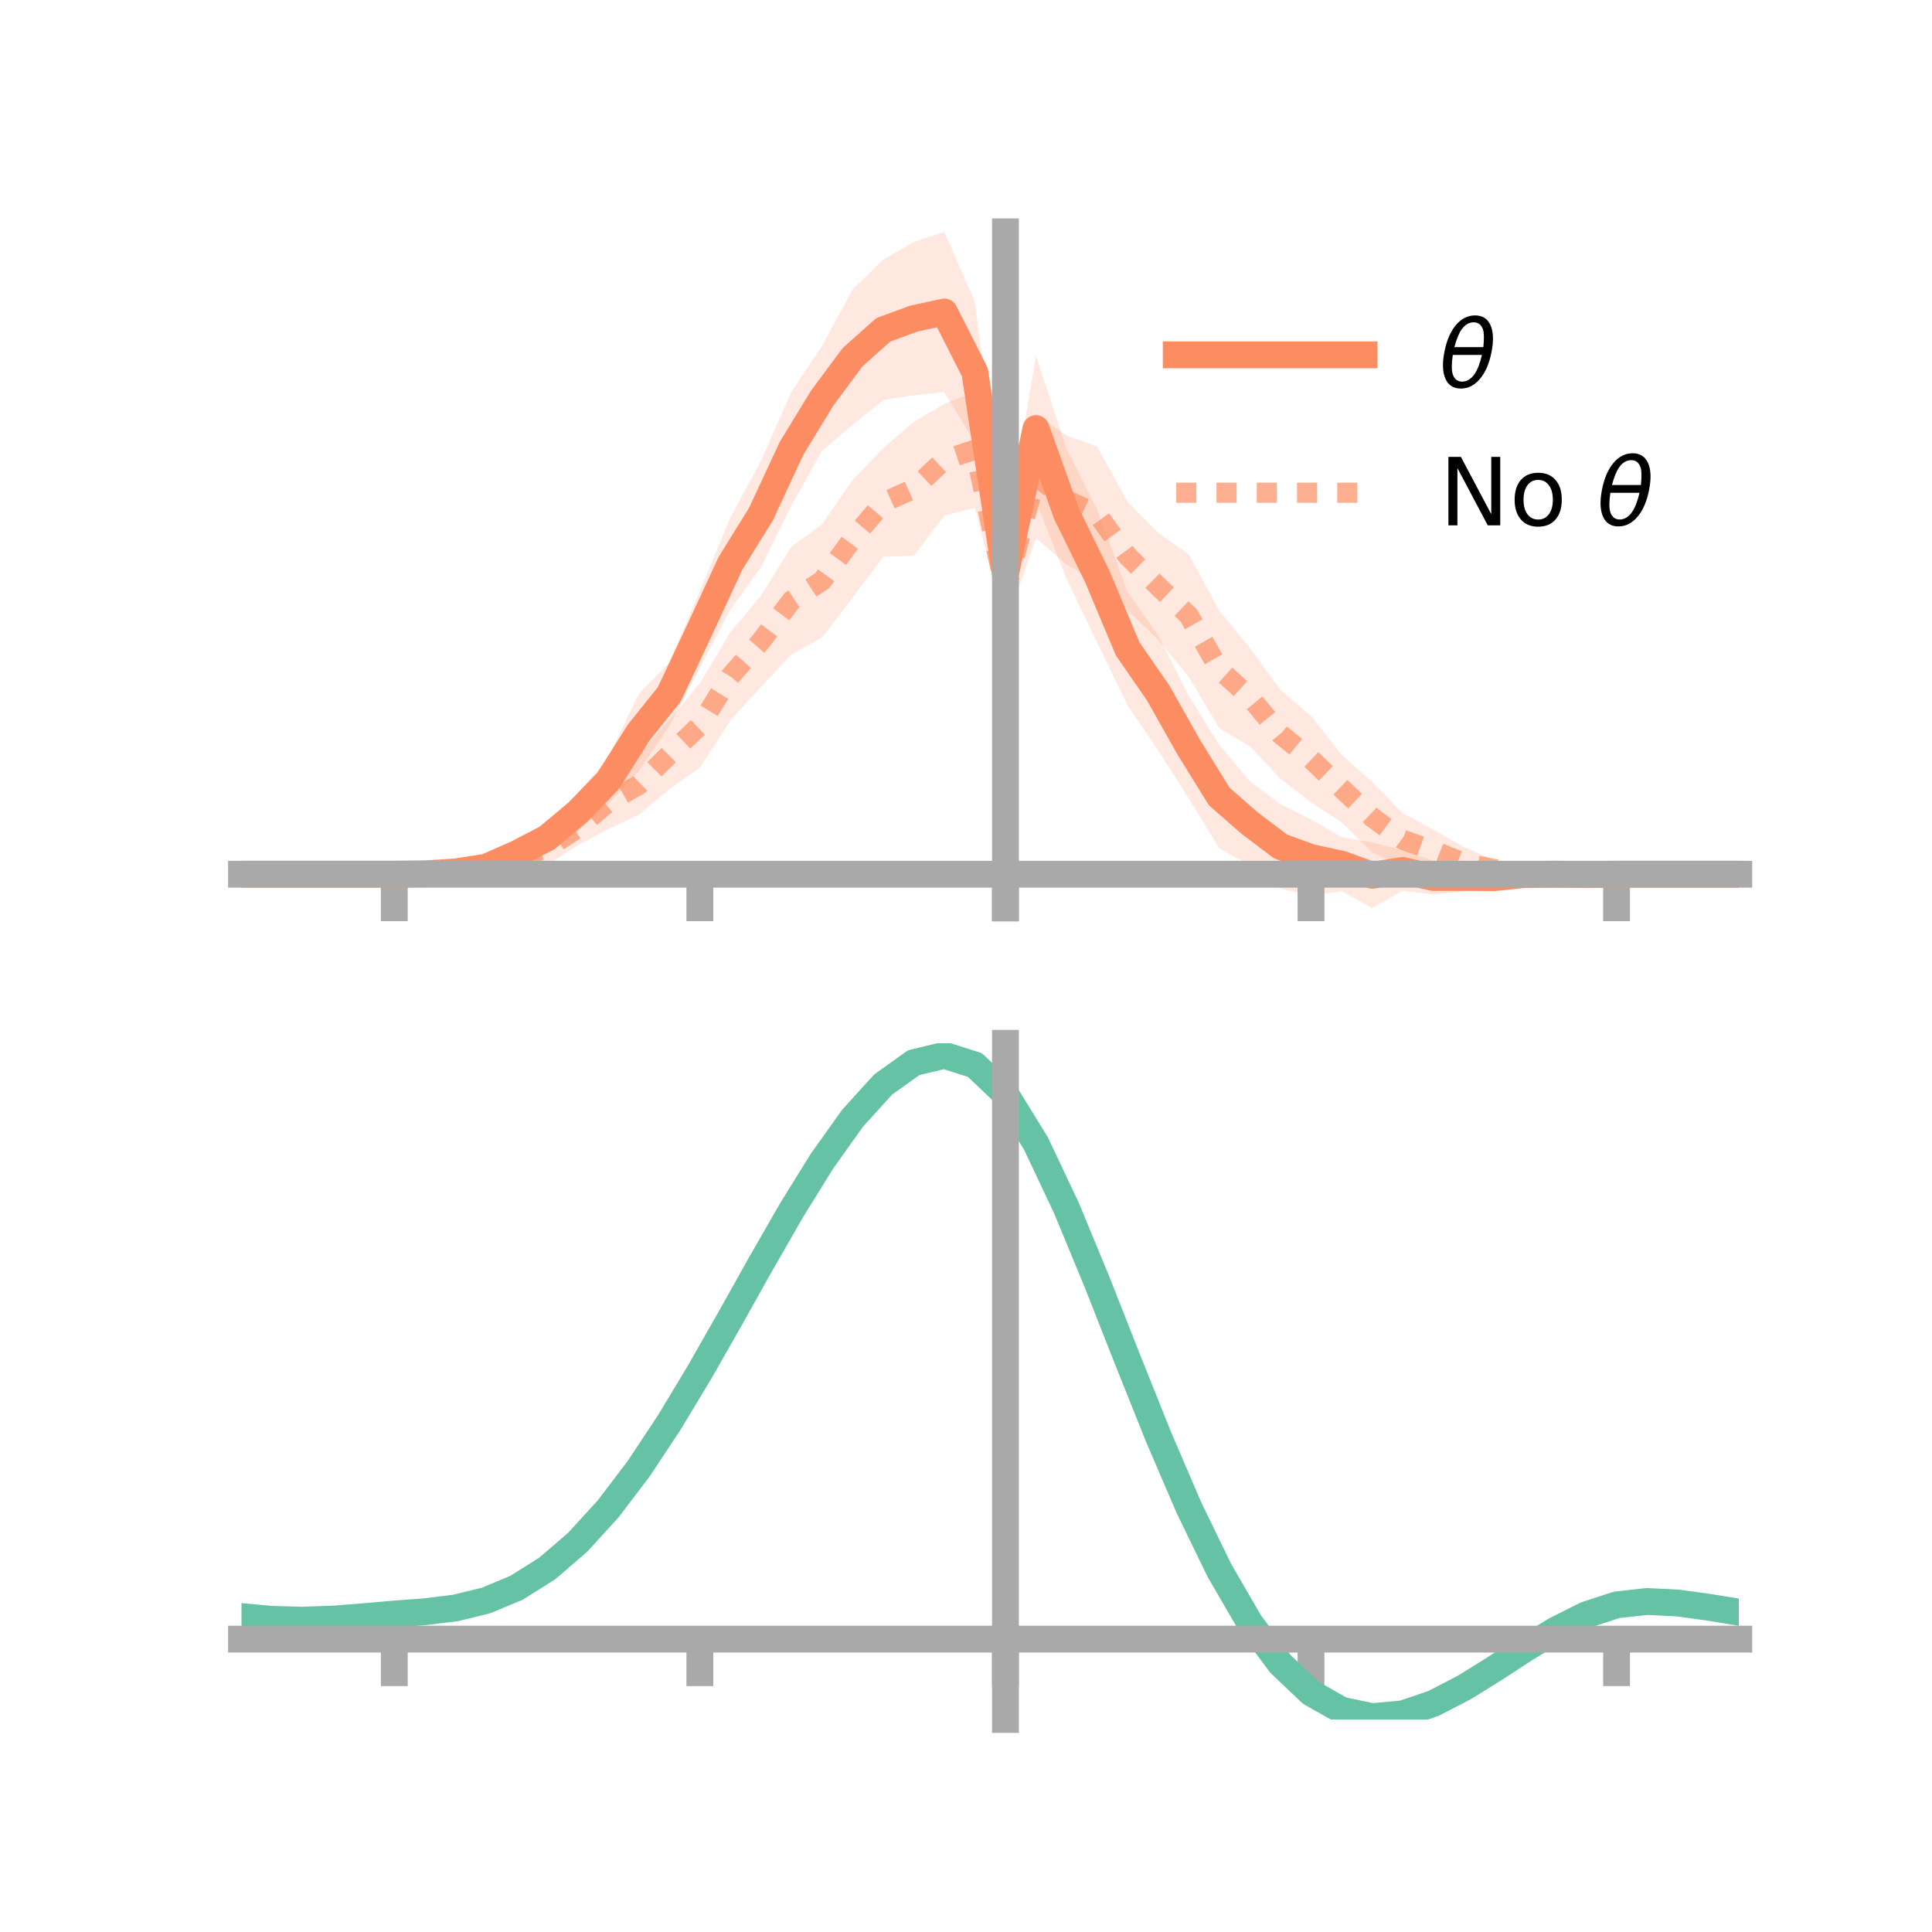 <?xml version="1.0" encoding="utf-8" standalone="no"?>
<!DOCTYPE svg PUBLIC "-//W3C//DTD SVG 1.1//EN"
  "http://www.w3.org/Graphics/SVG/1.1/DTD/svg11.dtd">
<!-- Created with matplotlib (https://matplotlib.org/) -->
<svg height="144pt" version="1.1" viewBox="0 0 144 144" width="144pt" xmlns="http://www.w3.org/2000/svg" xmlns:xlink="http://www.w3.org/1999/xlink">
 <defs>
  <style type="text/css">*{stroke-linecap:butt;stroke-linejoin:round;}</style>
 </defs>
 <g id="figure_1">
  <g id="patch_1">
   <path d="M 0 144 
L 144 144 
L 144 0 
L 0 0 
z
" style="fill:none;"/>
  </g>
  <g id="axes_1">
   <g id="patch_2">
    <path d="M 18 67.68 
L 129.6 67.68 
L 129.6 17.28 
L 18 17.28 
z
" style="fill:none;"/>
   </g>
   <g id="PolyCollection_1">
    <path clip-path="url(#pbfb5190de6)" d="M 18 65.159 
L 18 65.159 
L 20.278 65.159 
L 22.555 65.159 
L 24.833 65.159 
L 27.11 65.159 
L 29.388 65.159 
L 31.665 65.044 
L 33.943 64.772 
L 36.22 64.149 
L 38.498 62.78 
L 40.776 61.43 
L 43.053 59.135 
L 45.331 56.474 
L 47.608 51.715 
L 49.886 49.385 
L 52.163 44.045 
L 54.441 38.564 
L 56.718 34.356 
L 58.996 29.179 
L 61.273 25.769 
L 63.551 21.574 
L 65.829 19.354 
L 68.106 18.033 
L 70.384 17.28 
L 72.661 22.504 
L 74.939 39.993 
L 77.216 26.533 
L 79.494 33.44 
L 81.771 38 
L 84.049 44.129 
L 86.327 47.38 
L 88.604 51.877 
L 90.882 55.524 
L 93.159 58.241 
L 95.437 59.944 
L 97.714 61.072 
L 99.992 62.397 
L 102.269 62.795 
L 104.547 63.37 
L 106.824 64.149 
L 109.102 64.366 
L 111.38 64.683 
L 113.657 64.693 
L 115.935 64.919 
L 118.212 65.099 
L 120.49 65.158 
L 122.767 65.159 
L 125.045 65.159 
L 127.322 65.159 
L 129.6 65.159 
L 129.6 65.159 
L 129.6 65.159 
L 127.322 65.159 
L 125.045 65.159 
L 122.767 65.159 
L 120.49 65.162 
L 118.212 65.267 
L 115.935 65.395 
L 113.657 65.662 
L 111.38 66.144 
L 109.102 66.435 
L 106.824 66.658 
L 104.547 66.39 
L 102.269 67.68 
L 99.992 66.42 
L 97.714 66.765 
L 95.437 66.226 
L 93.159 64.483 
L 90.882 63.226 
L 88.604 59.51 
L 86.327 55.931 
L 84.049 52.59 
L 81.771 47.877 
L 79.494 43.144 
L 77.216 37.359 
L 74.939 45.632 
L 72.661 32.981 
L 70.384 29.232 
L 68.106 29.46 
L 65.829 29.818 
L 63.551 31.659 
L 61.273 33.602 
L 58.996 37.66 
L 56.718 42.279 
L 54.441 45.424 
L 52.163 49.776 
L 49.886 54.119 
L 47.608 57.474 
L 45.331 59.928 
L 43.053 61.962 
L 40.776 63.478 
L 38.498 64.498 
L 36.22 65.131 
L 33.943 65.206 
L 31.665 65.215 
L 29.388 65.159 
L 27.11 65.159 
L 24.833 65.159 
L 22.555 65.159 
L 20.278 65.159 
L 18 65.159 
z
" style="fill:#fc8d62;fill-opacity:0.2;"/>
   </g>
   <g id="PolyCollection_2">
    <path clip-path="url(#pbfb5190de6)" d="M 18 65.159 
L 18 65.159 
L 20.278 65.159 
L 22.555 65.159 
L 24.833 65.159 
L 27.11 65.159 
L 29.388 65.159 
L 31.665 65.013 
L 33.943 64.714 
L 36.22 64.103 
L 38.498 63.261 
L 40.776 61.984 
L 43.053 60.445 
L 45.331 57.792 
L 47.608 56.286 
L 49.886 53.65 
L 52.163 50.934 
L 54.441 47.124 
L 56.718 44.387 
L 58.996 40.748 
L 61.273 39.071 
L 63.551 35.772 
L 65.829 33.41 
L 68.106 31.439 
L 70.384 30.104 
L 72.661 29.195 
L 74.939 41.52 
L 77.216 30.871 
L 79.494 32.463 
L 81.771 33.282 
L 84.049 37.412 
L 86.327 39.723 
L 88.604 41.316 
L 90.882 45.527 
L 93.159 48.298 
L 95.437 51.425 
L 97.714 53.361 
L 99.992 56.243 
L 102.269 58.288 
L 104.547 60.605 
L 106.824 61.829 
L 109.102 63.127 
L 111.38 64.099 
L 113.657 64.438 
L 115.935 64.715 
L 118.212 65.083 
L 120.49 65.158 
L 122.767 65.159 
L 125.045 65.159 
L 127.322 65.159 
L 129.6 65.159 
L 129.6 65.159 
L 129.6 65.159 
L 127.322 65.159 
L 125.045 65.159 
L 122.767 65.159 
L 120.49 65.161 
L 118.212 65.269 
L 115.935 65.461 
L 113.657 65.631 
L 111.38 65.453 
L 109.102 65.502 
L 106.824 64.98 
L 104.547 64.57 
L 102.269 63.54 
L 99.992 61.283 
L 97.714 59.807 
L 95.437 58.032 
L 93.159 55.622 
L 90.882 54.283 
L 88.604 50.443 
L 86.327 47.687 
L 84.049 45.486 
L 81.771 43.347 
L 79.494 42.084 
L 77.216 40.113 
L 74.939 46.649 
L 72.661 37.846 
L 70.384 38.441 
L 68.106 41.425 
L 65.829 41.5 
L 63.551 44.536 
L 61.273 47.512 
L 58.996 48.775 
L 56.718 51.2 
L 54.441 53.683 
L 52.163 57.226 
L 49.886 58.824 
L 47.608 60.725 
L 45.331 61.797 
L 43.053 63.004 
L 40.776 64.468 
L 38.498 64.661 
L 36.22 65.11 
L 33.943 65.268 
L 31.665 65.217 
L 29.388 65.159 
L 27.11 65.159 
L 24.833 65.159 
L 22.555 65.159 
L 20.278 65.159 
L 18 65.159 
z
" style="fill:#fc8d62;fill-opacity:0.2;"/>
   </g>
   <g id="matplotlib.axis_1">
    <g id="xtick_1">
     <g id="line2d_1">
      <defs>
       <path d="M 0 0 
L 0 3.5 
" id="m34c480f038" style="stroke:#a9a9a9;stroke-width:2;"/>
      </defs>
      <g>
       <use style="fill:#a9a9a9;stroke:#a9a9a9;stroke-width:2;" x="29.388" xlink:href="#m34c480f038" y="65.159"/>
      </g>
     </g>
    </g>
    <g id="xtick_2">
     <g id="line2d_2">
      <g>
       <use style="fill:#a9a9a9;stroke:#a9a9a9;stroke-width:2;" x="52.163" xlink:href="#m34c480f038" y="65.159"/>
      </g>
     </g>
    </g>
    <g id="xtick_3">
     <g id="line2d_3">
      <g>
       <use style="fill:#a9a9a9;stroke:#a9a9a9;stroke-width:2;" x="74.939" xlink:href="#m34c480f038" y="65.159"/>
      </g>
     </g>
    </g>
    <g id="xtick_4">
     <g id="line2d_4">
      <g>
       <use style="fill:#a9a9a9;stroke:#a9a9a9;stroke-width:2;" x="97.714" xlink:href="#m34c480f038" y="65.159"/>
      </g>
     </g>
    </g>
    <g id="xtick_5">
     <g id="line2d_5">
      <g>
       <use style="fill:#a9a9a9;stroke:#a9a9a9;stroke-width:2;" x="120.49" xlink:href="#m34c480f038" y="65.159"/>
      </g>
     </g>
    </g>
   </g>
   <g id="matplotlib.axis_2"/>
   <g id="line2d_6">
    <path clip-path="url(#pbfb5190de6)" d="M 18 65.159 
L 20.278 65.159 
L 22.555 65.159 
L 24.833 65.159 
L 27.11 65.159 
L 29.388 65.159 
L 31.665 65.13 
L 33.943 64.989 
L 36.22 64.64 
L 38.498 63.639 
L 40.776 62.454 
L 43.053 60.548 
L 45.331 58.201 
L 47.608 54.594 
L 49.886 51.752 
L 52.163 46.911 
L 54.441 41.994 
L 56.718 38.318 
L 58.996 33.419 
L 61.273 29.686 
L 63.551 26.616 
L 65.829 24.586 
L 68.106 23.747 
L 70.384 23.256 
L 72.661 27.742 
L 74.939 42.813 
L 77.216 31.946 
L 79.494 38.292 
L 81.771 42.938 
L 84.049 48.36 
L 86.327 51.656 
L 88.604 55.694 
L 90.882 59.375 
L 93.159 61.362 
L 95.437 63.085 
L 97.714 63.919 
L 99.992 64.408 
L 102.269 65.237 
L 104.547 64.88 
L 106.824 65.404 
L 109.102 65.4 
L 111.38 65.414 
L 113.657 65.178 
L 115.935 65.157 
L 118.212 65.183 
L 120.49 65.16 
L 122.767 65.159 
L 125.045 65.159 
L 127.322 65.159 
L 129.6 65.159 
" style="fill:none;stroke:#fc8d62;stroke-linecap:square;stroke-width:2;"/>
   </g>
   <g id="line2d_7">
    <path clip-path="url(#pbfb5190de6)" d="M 18 65.159 
L 20.278 65.159 
L 22.555 65.159 
L 24.833 65.159 
L 27.11 65.159 
L 29.388 65.159 
L 31.665 65.115 
L 33.943 64.991 
L 36.22 64.607 
L 38.498 63.961 
L 40.776 63.226 
L 43.053 61.724 
L 45.331 59.795 
L 47.608 58.505 
L 49.886 56.237 
L 52.163 54.08 
L 54.441 50.404 
L 56.718 47.794 
L 58.996 44.761 
L 61.273 43.292 
L 63.551 40.154 
L 65.829 37.455 
L 68.106 36.432 
L 70.384 34.273 
L 72.661 33.521 
L 74.939 44.085 
L 77.216 35.492 
L 79.494 37.273 
L 81.771 38.315 
L 84.049 41.449 
L 86.327 43.705 
L 88.604 45.88 
L 90.882 49.905 
L 93.159 51.96 
L 95.437 54.729 
L 97.714 56.584 
L 99.992 58.763 
L 102.269 60.914 
L 104.547 62.588 
L 106.824 63.405 
L 109.102 64.315 
L 111.38 64.776 
L 113.657 65.034 
L 115.935 65.088 
L 118.212 65.176 
L 120.49 65.16 
L 122.767 65.159 
L 125.045 65.159 
L 127.322 65.159 
L 129.6 65.159 
" style="fill:none;stroke:#fc8d62;stroke-dasharray:1.5,1.5;stroke-dashoffset:0;stroke-opacity:0.7;stroke-width:1.5;"/>
   </g>
   <g id="patch_3">
    <path d="M 74.939 67.68 
L 74.939 17.28 
" style="fill:none;stroke:#a9a9a9;stroke-linecap:square;stroke-linejoin:miter;stroke-width:2;"/>
   </g>
   <g id="patch_4">
    <path d="M 129.6 67.68 
L 129.6 17.28 
" style="fill:none;"/>
   </g>
   <g id="patch_5">
    <path d="M 18 65.159 
L 129.6 65.159 
" style="fill:none;stroke:#a9a9a9;stroke-linecap:square;stroke-linejoin:miter;stroke-width:2;"/>
   </g>
   <g id="patch_6">
    <path d="M 18 17.28 
L 129.6 17.28 
" style="fill:none;"/>
   </g>
   <g id="legend_1">
    <g id="line2d_8">
     <path d="M 87.67 26.449 
L 101.67 26.449 
" style="fill:none;stroke:#fc8d62;stroke-linecap:square;stroke-width:2;"/>
    </g>
    <g id="line2d_9"/>
    <g id="text_1">
     <!-- $\theta$ -->
     <g transform="translate(107.27 28.899)scale(0.07 -0.07)">
      <defs>
       <path d="M 45.516 34.672 
L 14.453 34.672 
Q 12.359 20.062 14.5 13.875 
Q 17.188 6.25 24.469 6.25 
Q 31.781 6.25 37.359 13.922 
Q 42.234 20.656 45.516 34.672 
z
M 47.016 42.969 
Q 48.344 56.844 46.625 61.719 
Q 43.953 69.438 36.766 69.438 
Q 29.297 69.438 23.828 61.812 
Q 19.531 55.672 16.156 42.969 
z
M 38.188 76.766 
Q 49.906 76.766 54.594 66.406 
Q 59.281 56.109 55.719 37.844 
Q 52.203 19.625 43.453 9.281 
Q 34.766 -1.125 23.047 -1.125 
Q 11.281 -1.125 6.641 9.281 
Q 2 19.625 5.516 37.844 
Q 9.078 56.109 17.719 66.406 
Q 26.422 76.766 38.188 76.766 
z
" id="DejaVuSans-Oblique-952"/>
      </defs>
      <use transform="translate(0 0.234)" xlink:href="#DejaVuSans-Oblique-952"/>
     </g>
    </g>
    <g id="line2d_10">
     <path d="M 87.67 36.724 
L 101.67 36.724 
" style="fill:none;stroke:#fc8d62;stroke-dasharray:1.5,1.5;stroke-dashoffset:0;stroke-opacity:0.7;stroke-width:1.5;"/>
    </g>
    <g id="line2d_11"/>
    <g id="text_2">
     <!-- No $\theta$ -->
     <g transform="translate(107.27 39.174)scale(0.07 -0.07)">
      <defs>
       <path d="M 9.812 72.906 
L 23.094 72.906 
L 55.422 11.922 
L 55.422 72.906 
L 64.984 72.906 
L 64.984 0 
L 51.703 0 
L 19.391 60.984 
L 19.391 0 
L 9.812 0 
z
" id="DejaVuSans-78"/>
       <path d="M 30.609 48.391 
Q 23.391 48.391 19.188 42.75 
Q 14.984 37.109 14.984 27.297 
Q 14.984 17.484 19.156 11.844 
Q 23.344 6.203 30.609 6.203 
Q 37.797 6.203 41.984 11.859 
Q 46.188 17.531 46.188 27.297 
Q 46.188 37.016 41.984 42.703 
Q 37.797 48.391 30.609 48.391 
z
M 30.609 56 
Q 42.328 56 49.016 48.375 
Q 55.719 40.766 55.719 27.297 
Q 55.719 13.875 49.016 6.219 
Q 42.328 -1.422 30.609 -1.422 
Q 18.844 -1.422 12.172 6.219 
Q 5.516 13.875 5.516 27.297 
Q 5.516 40.766 12.172 48.375 
Q 18.844 56 30.609 56 
z
" id="DejaVuSans-111"/>
       <path id="DejaVuSans-32"/>
      </defs>
      <use transform="translate(0 0.234)" xlink:href="#DejaVuSans-78"/>
      <use transform="translate(74.805 0.234)" xlink:href="#DejaVuSans-111"/>
      <use transform="translate(135.986 0.234)" xlink:href="#DejaVuSans-32"/>
      <use transform="translate(167.773 0.234)" xlink:href="#DejaVuSans-Oblique-952"/>
     </g>
    </g>
   </g>
  </g>
  <g id="axes_2">
   <g id="patch_7">
    <path d="M 18 128.16 
L 129.6 128.16 
L 129.6 77.76 
L 18 77.76 
z
" style="fill:none;"/>
   </g>
   <g id="PolyCollection_3">
    <path clip-path="url(#p1b74f1fe0c)" d="M 18 120.528 
L 18 120.451 
L 20.278 120.668 
L 22.555 120.728 
L 24.833 120.64 
L 27.11 120.452 
L 29.388 120.246 
L 31.665 120.07 
L 33.943 119.784 
L 36.22 119.225 
L 38.498 118.265 
L 40.776 116.813 
L 43.053 114.819 
L 45.331 112.272 
L 47.608 109.206 
L 49.886 105.689 
L 52.163 101.821 
L 54.441 97.731 
L 56.718 93.575 
L 58.996 89.527 
L 61.273 85.777 
L 63.551 82.522 
L 65.829 79.967 
L 68.106 78.314 
L 70.384 77.76 
L 72.661 78.495 
L 74.939 80.69 
L 77.216 84.433 
L 79.494 89.323 
L 81.771 94.91 
L 84.049 100.774 
L 86.327 106.55 
L 88.604 111.938 
L 90.882 116.703 
L 93.159 120.681 
L 95.437 123.775 
L 97.714 125.955 
L 99.992 127.251 
L 102.269 127.74 
L 104.547 127.538 
L 106.824 126.782 
L 109.102 125.628 
L 111.38 124.24 
L 113.657 122.78 
L 115.935 121.408 
L 118.212 120.277 
L 120.49 119.537 
L 122.767 119.286 
L 125.045 119.405 
L 127.322 119.727 
L 129.6 120.113 
L 129.6 120.216 
L 129.6 120.216 
L 127.322 119.855 
L 125.045 119.552 
L 122.767 119.444 
L 120.49 119.699 
L 118.212 120.446 
L 115.935 121.603 
L 113.657 123.019 
L 111.38 124.531 
L 109.102 125.968 
L 106.824 127.161 
L 104.547 127.943 
L 102.269 128.16 
L 99.992 127.68 
L 97.714 126.403 
L 95.437 124.264 
L 93.159 121.247 
L 90.882 117.382 
L 88.604 112.759 
L 86.327 107.531 
L 84.049 101.922 
L 81.771 96.222 
L 79.494 90.789 
L 77.216 86.031 
L 74.939 82.39 
L 72.661 80.262 
L 70.384 79.553 
L 68.106 80.093 
L 65.829 81.692 
L 63.551 84.157 
L 61.273 87.289 
L 58.996 90.891 
L 56.718 94.771 
L 54.441 98.749 
L 52.163 102.659 
L 49.886 106.355 
L 47.608 109.715 
L 45.331 112.648 
L 43.053 115.09 
L 40.776 117.014 
L 38.498 118.426 
L 36.22 119.366 
L 33.943 119.914 
L 31.665 120.191 
L 29.388 120.356 
L 27.11 120.547 
L 24.833 120.715 
L 22.555 120.788 
L 20.278 120.728 
L 18 120.528 
z
" style="fill:#66c2a5;fill-opacity:0.2;"/>
   </g>
   <g id="matplotlib.axis_3">
    <g id="xtick_6">
     <g id="line2d_12">
      <g>
       <use style="fill:#a9a9a9;stroke:#a9a9a9;stroke-width:2;" x="29.388" xlink:href="#m34c480f038" y="122.173"/>
      </g>
     </g>
    </g>
    <g id="xtick_7">
     <g id="line2d_13">
      <g>
       <use style="fill:#a9a9a9;stroke:#a9a9a9;stroke-width:2;" x="52.163" xlink:href="#m34c480f038" y="122.173"/>
      </g>
     </g>
    </g>
    <g id="xtick_8">
     <g id="line2d_14">
      <g>
       <use style="fill:#a9a9a9;stroke:#a9a9a9;stroke-width:2;" x="74.939" xlink:href="#m34c480f038" y="122.173"/>
      </g>
     </g>
    </g>
    <g id="xtick_9">
     <g id="line2d_15">
      <g>
       <use style="fill:#a9a9a9;stroke:#a9a9a9;stroke-width:2;" x="97.714" xlink:href="#m34c480f038" y="122.173"/>
      </g>
     </g>
    </g>
    <g id="xtick_10">
     <g id="line2d_16">
      <g>
       <use style="fill:#a9a9a9;stroke:#a9a9a9;stroke-width:2;" x="120.49" xlink:href="#m34c480f038" y="122.173"/>
      </g>
     </g>
    </g>
   </g>
   <g id="matplotlib.axis_4"/>
   <g id="line2d_17">
    <path clip-path="url(#p1b74f1fe0c)" d="M 18 120.49 
L 20.278 120.698 
L 22.555 120.758 
L 24.833 120.677 
L 27.11 120.5 
L 29.388 120.301 
L 31.665 120.131 
L 33.943 119.849 
L 36.22 119.295 
L 38.498 118.345 
L 40.776 116.914 
L 43.053 114.955 
L 45.331 112.46 
L 47.608 109.461 
L 49.886 106.022 
L 52.163 102.24 
L 54.441 98.24 
L 56.718 94.173 
L 58.996 90.209 
L 61.273 86.533 
L 63.551 83.34 
L 65.829 80.83 
L 68.106 79.203 
L 70.384 78.657 
L 72.661 79.379 
L 74.939 81.54 
L 77.216 85.232 
L 79.494 90.056 
L 81.771 95.566 
L 84.049 101.348 
L 86.327 107.041 
L 88.604 112.348 
L 90.882 117.042 
L 93.159 120.964 
L 95.437 124.02 
L 97.714 126.179 
L 99.992 127.466 
L 102.269 127.95 
L 104.547 127.74 
L 106.824 126.972 
L 109.102 125.798 
L 111.38 124.385 
L 113.657 122.9 
L 115.935 121.506 
L 118.212 120.361 
L 120.49 119.618 
L 122.767 119.365 
L 125.045 119.478 
L 127.322 119.791 
L 129.6 120.164 
" style="fill:none;stroke:#66c2a5;stroke-linecap:square;stroke-width:2;"/>
   </g>
   <g id="patch_8">
    <path d="M 74.939 128.16 
L 74.939 77.76 
" style="fill:none;stroke:#a9a9a9;stroke-linecap:square;stroke-linejoin:miter;stroke-width:2;"/>
   </g>
   <g id="patch_9">
    <path d="M 129.6 128.16 
L 129.6 77.76 
" style="fill:none;"/>
   </g>
   <g id="patch_10">
    <path d="M 18 122.173 
L 129.6 122.173 
" style="fill:none;stroke:#a9a9a9;stroke-linecap:square;stroke-linejoin:miter;stroke-width:2;"/>
   </g>
   <g id="patch_11">
    <path d="M 18 77.76 
L 129.6 77.76 
" style="fill:none;"/>
   </g>
  </g>
 </g>
 <defs>
  <clipPath id="pbfb5190de6">
   <rect height="50.4" width="111.6" x="18" y="17.28"/>
  </clipPath>
  <clipPath id="p1b74f1fe0c">
   <rect height="50.4" width="111.6" x="18" y="77.76"/>
  </clipPath>
 </defs>
</svg>
